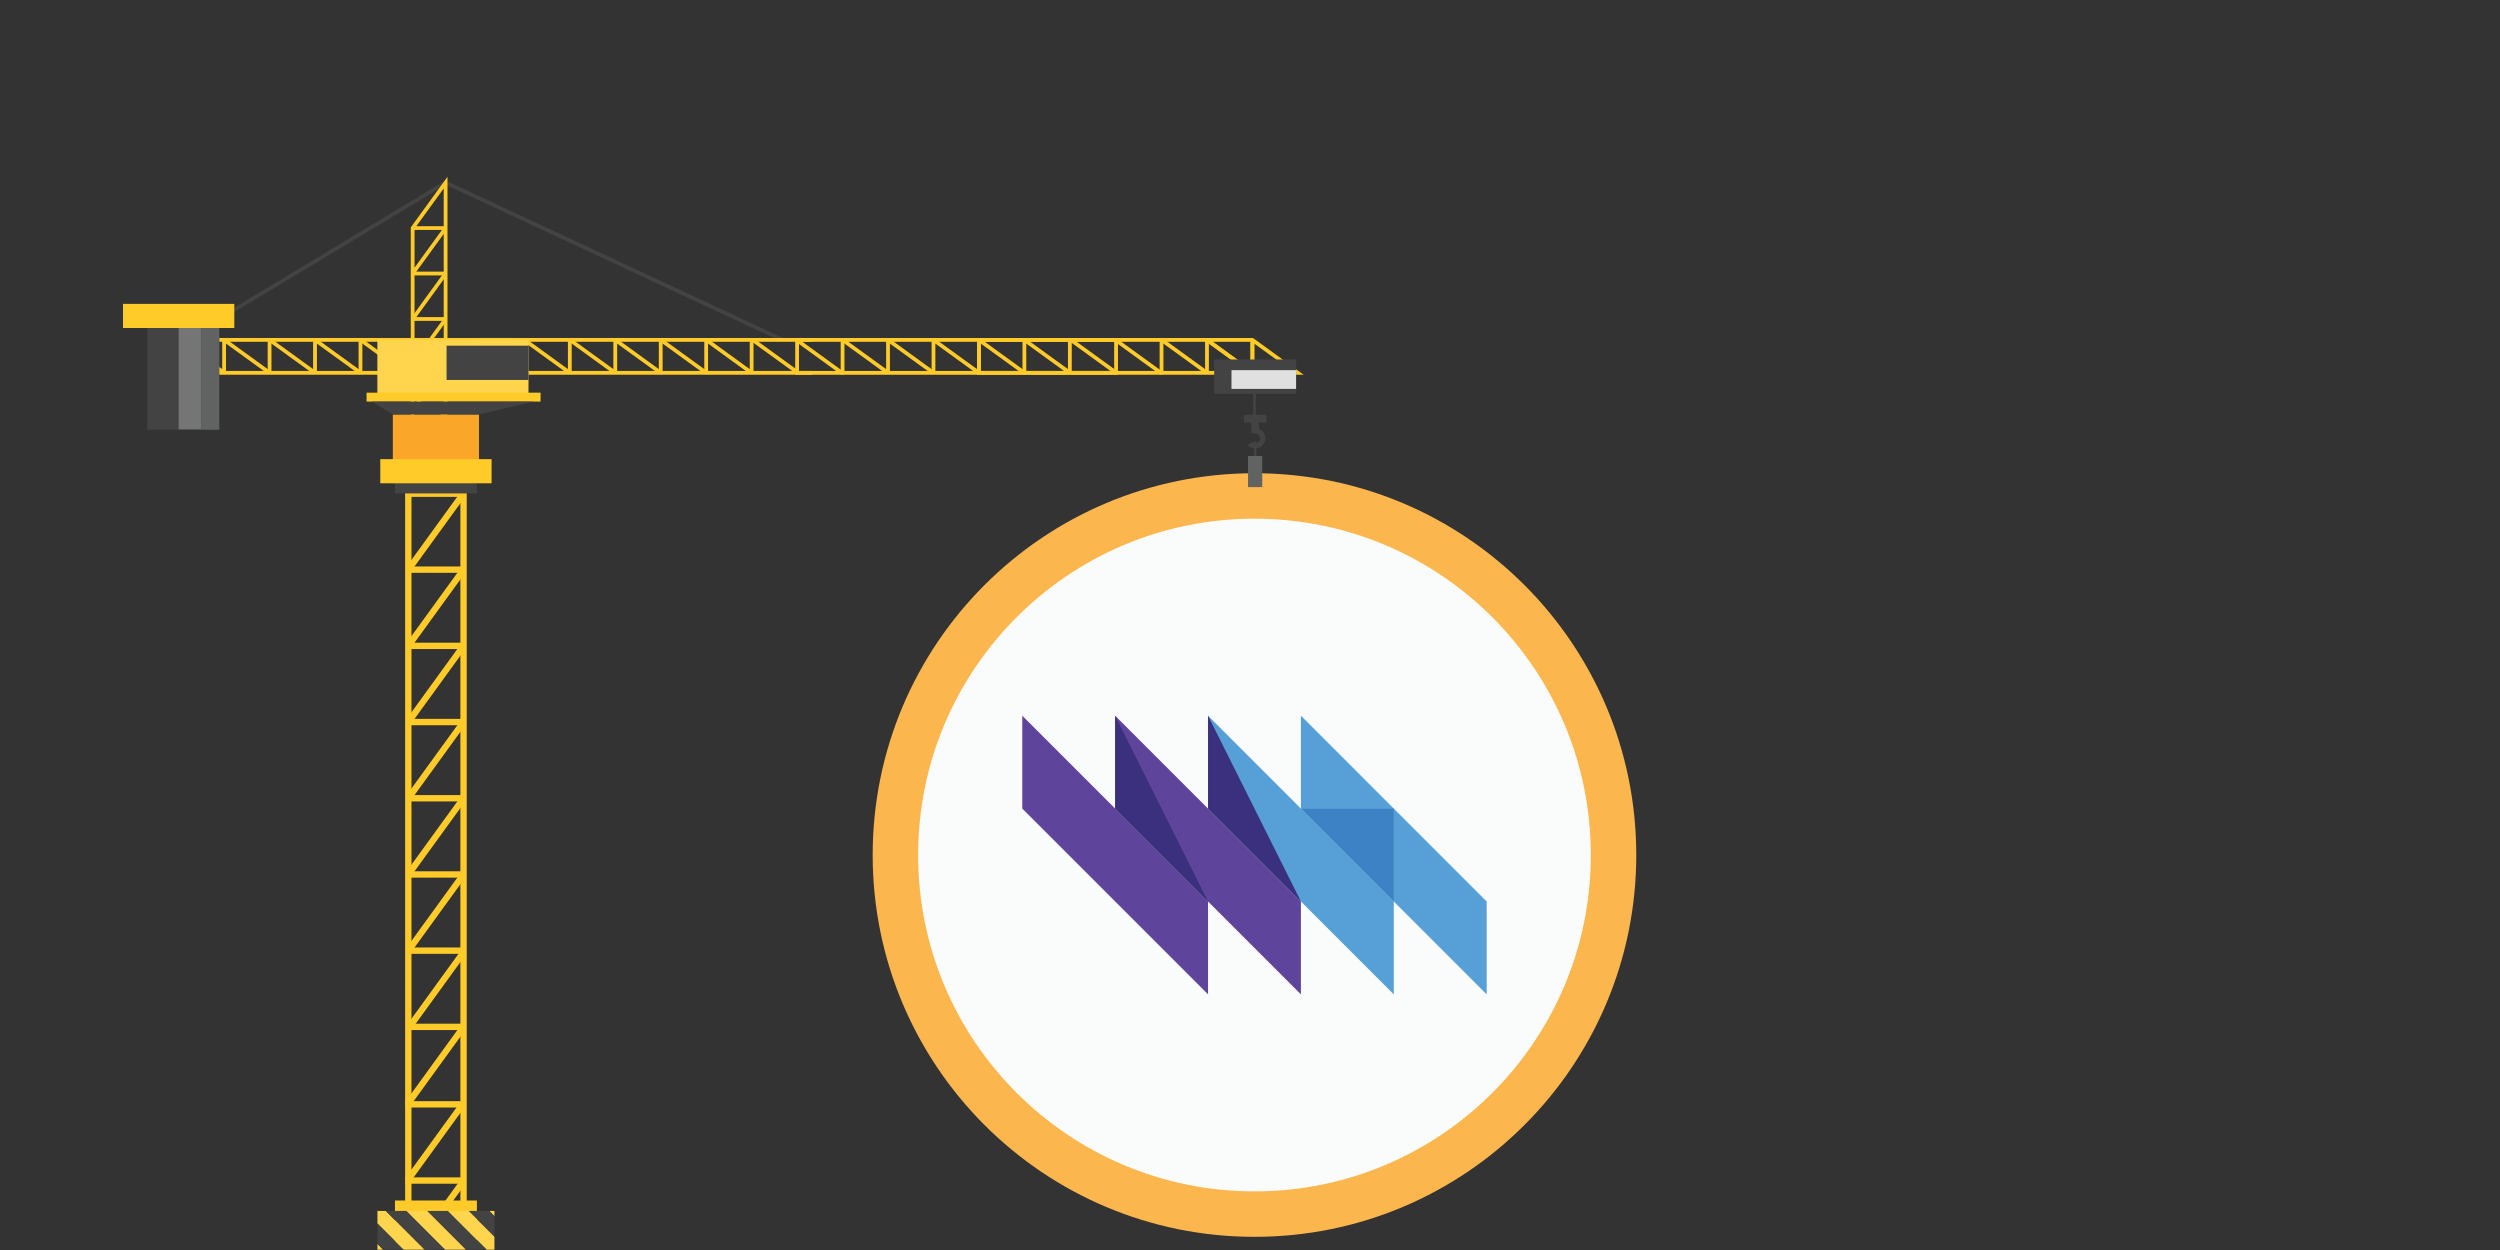 <?xml version="1.0" encoding="utf-8"?>
<!-- Generator: Adobe Illustrator 16.0.0, SVG Export Plug-In . SVG Version: 6.00 Build 0)  -->
<!DOCTYPE svg PUBLIC "-//W3C//DTD SVG 1.1//EN" "http://www.w3.org/Graphics/SVG/1.1/DTD/svg11.dtd">
<svg version="1.1" id="Layer_1" xmlns="http://www.w3.org/2000/svg" xmlns:xlink="http://www.w3.org/1999/xlink" x="0px" y="0px"
	 width="1200px" height="600px" viewBox="-300 0 1200 600" enable-background="new -300 0 1200 600" xml:space="preserve">
<rect x="-300" y="0" width="1200" height="600" fill="#333333" stroke="none"/>
<circle fill="#FAFBFB" stroke="#FCB64E" stroke-width="21.817" stroke-miterlimit="10" cx="302.149" cy="410.418" r="172.355"/>
<g>
	<polygon fill="#57A0D7" points="324.44,388.128 324.44,388.128 279.858,343.544 279.858,388.128 324.44,432.708 324.44,432.711 
		369.023,477.294 369.023,432.711 	"/>
	<polygon fill="#57A0D7" points="369.023,388.128 369.023,388.128 324.44,343.544 324.44,388.128 369.023,432.708 369.023,432.711 
		413.604,477.294 413.604,432.711 	"/>
	<polygon fill="#70B2E2" points="324.44,388.128 369.023,432.708 369.023,388.128 	"/>
	<polygon fill="#3D82C4" points="324.44,388.126 369.023,432.708 369.023,388.126 	"/>
	<polygon fill="#5F449B" points="235.275,388.128 235.275,388.126 190.693,343.544 190.693,388.126 235.275,432.708 
		235.275,432.711 279.858,477.294 279.858,432.711 	"/>
	<polygon fill="#5F449B" points="279.858,388.128 235.275,343.544 235.275,388.128 279.858,432.711 324.44,477.294 324.44,432.711 	
		"/>
	<polygon fill="#3A307D" points="235.275,388.128 235.275,343.544 279.858,432.711 	"/>
	<polygon fill="#3A307D" points="279.858,388.128 279.858,343.544 324.44,432.711 	"/>
</g>
<g>
	<g>
		<polyline fill="none" stroke="#434343" stroke-width="1.818" stroke-miterlimit="10" points="-192.429,151.652 -86.109,87.649 
			75.495,163.063 		"/>
		<g>
			<polyline fill="none" stroke="#FFCB28" stroke-width="1.818" stroke-miterlimit="10" points="89.928,178.957 -70.133,178.957 
				-70.133,163.139 89.928,163.139 			"/>
			
				<line fill="none" stroke="#FFCB28" stroke-width="1.818" stroke-miterlimit="10" x1="-48.313" y1="179.48" x2="-48.313" y2="163.563"/>
			
				<line fill="none" stroke="#FFCB28" stroke-width="1.818" stroke-miterlimit="10" x1="-26.494" y1="163.563" x2="-26.494" y2="179.48"/>
			
				<line fill="none" stroke="#FFCB28" stroke-width="1.818" stroke-miterlimit="10" x1="-4.675" y1="163.563" x2="-4.675" y2="179.48"/>
			
				<line fill="none" stroke="#FFCB28" stroke-width="1.818" stroke-miterlimit="10" x1="17.144" y1="163.563" x2="17.144" y2="179.48"/>
			
				<line fill="none" stroke="#FFCB28" stroke-width="1.818" stroke-miterlimit="10" x1="38.964" y1="163.563" x2="38.964" y2="179.48"/>
			
				<line fill="none" stroke="#FFCB28" stroke-width="1.818" stroke-miterlimit="10" x1="60.782" y1="163.563" x2="60.782" y2="179.48"/>
			
				<line fill="none" stroke="#FFCB28" stroke-width="1.818" stroke-miterlimit="10" x1="-70.133" y1="163.139" x2="-48.313" y2="178.957"/>
			
				<line fill="none" stroke="#FFCB28" stroke-width="1.818" stroke-miterlimit="10" x1="-48.313" y1="163.139" x2="-26.494" y2="178.957"/>
			
				<line fill="none" stroke="#FFCB28" stroke-width="1.818" stroke-miterlimit="10" x1="-26.494" y1="163.139" x2="-4.675" y2="178.957"/>
			
				<line fill="none" stroke="#FFCB28" stroke-width="1.818" stroke-miterlimit="10" x1="-4.675" y1="163.139" x2="17.144" y2="178.957"/>
			
				<line fill="none" stroke="#FFCB28" stroke-width="1.818" stroke-miterlimit="10" x1="17.144" y1="163.139" x2="38.964" y2="178.957"/>
			
				<line fill="none" stroke="#FFCB28" stroke-width="1.818" stroke-miterlimit="10" x1="38.964" y1="163.139" x2="60.782" y2="178.957"/>
			
				<line fill="none" stroke="#FFCB28" stroke-width="1.818" stroke-miterlimit="10" x1="61.147" y1="163.063" x2="82.966" y2="178.883"/>
		</g>
		<g>
			
				<line fill="none" stroke="#FFCB28" stroke-width="1.818" stroke-miterlimit="10" x1="-86.533" y1="131.288" x2="-102.45" y2="131.288"/>
			
				<line fill="none" stroke="#FFCB28" stroke-width="1.818" stroke-miterlimit="10" x1="-86.533" y1="153.108" x2="-102.45" y2="153.108"/>
			
				<line fill="none" stroke="#FFCB28" stroke-width="1.818" stroke-miterlimit="10" x1="-86.109" y1="131.288" x2="-101.929" y2="153.108"/>
			
				<line fill="none" stroke="#FFCB28" stroke-width="1.818" stroke-miterlimit="10" x1="-86.109" y1="153.108" x2="-101.929" y2="174.928"/>
			<polyline fill="none" stroke="#FFCB28" stroke-width="1.818" stroke-miterlimit="10" points="-101.929,109.47 -86.109,109.47 
				-86.109,225.891 -101.929,225.891 -101.929,109.47 -86.109,87.649 -86.109,109.47 -101.929,131.288 			"/>
		</g>
		
			<line fill="none" stroke="#FFCB28" stroke-width="1.818" stroke-miterlimit="10" x1="-86.533" y1="174.928" x2="-102.45" y2="174.928"/>
		
			<line fill="none" stroke="#FFCB28" stroke-width="1.818" stroke-miterlimit="10" x1="-86.533" y1="196.747" x2="-102.45" y2="196.747"/>
		
			<line fill="none" stroke="#FFCB28" stroke-width="1.818" stroke-miterlimit="10" x1="-86.109" y1="174.928" x2="-101.929" y2="196.747"/>
		
			<line fill="none" stroke="#FFCB28" stroke-width="1.818" stroke-miterlimit="10" x1="-86.034" y1="197.11" x2="-101.854" y2="218.929"/>
		<g>
			
				<rect x="-214.248" y="163.139" fill="none" stroke="#FFCB28" stroke-width="1.818" stroke-miterlimit="10" width="160.061" height="15.818"/>
			
				<line fill="none" stroke="#FFCB28" stroke-width="1.818" stroke-miterlimit="10" x1="-192.429" y1="179.48" x2="-192.429" y2="163.563"/>
			
				<line fill="none" stroke="#FFCB28" stroke-width="1.818" stroke-miterlimit="10" x1="-170.609" y1="163.563" x2="-170.609" y2="179.48"/>
			
				<line fill="none" stroke="#FFCB28" stroke-width="1.818" stroke-miterlimit="10" x1="-148.79" y1="163.563" x2="-148.79" y2="179.48"/>
			
				<line fill="none" stroke="#FFCB28" stroke-width="1.818" stroke-miterlimit="10" x1="-126.971" y1="163.563" x2="-126.971" y2="179.48"/>
			
				<line fill="none" stroke="#FFCB28" stroke-width="1.818" stroke-miterlimit="10" x1="-105.151" y1="163.563" x2="-105.151" y2="179.48"/>
			
				<line fill="none" stroke="#FFCB28" stroke-width="1.818" stroke-miterlimit="10" x1="-83.332" y1="163.563" x2="-83.332" y2="179.48"/>
			
				<line fill="none" stroke="#FFCB28" stroke-width="1.818" stroke-miterlimit="10" x1="-214.248" y1="163.139" x2="-192.429" y2="178.957"/>
			
				<line fill="none" stroke="#FFCB28" stroke-width="1.818" stroke-miterlimit="10" x1="-192.429" y1="163.139" x2="-170.609" y2="178.957"/>
			
				<line fill="none" stroke="#FFCB28" stroke-width="1.818" stroke-miterlimit="10" x1="-170.609" y1="163.139" x2="-148.79" y2="178.957"/>
			
				<line fill="none" stroke="#FFCB28" stroke-width="1.818" stroke-miterlimit="10" x1="-148.79" y1="163.139" x2="-126.971" y2="178.957"/>
			
				<line fill="none" stroke="#FFCB28" stroke-width="1.818" stroke-miterlimit="10" x1="-126.971" y1="163.139" x2="-105.151" y2="178.957"/>
			
				<line fill="none" stroke="#FFCB28" stroke-width="1.818" stroke-miterlimit="10" x1="-105.151" y1="163.139" x2="-83.332" y2="178.957"/>
			
				<line fill="none" stroke="#FFCB28" stroke-width="1.818" stroke-miterlimit="10" x1="-82.969" y1="163.063" x2="-61.149" y2="178.883"/>
		</g>
		<rect x="-118.862" y="163.063" fill="#FFD54E" width="72.536" height="27.243"/>
		<rect x="-111.438" y="198.942" fill="#FAA629" width="41.367" height="27.244"/>
		
			<rect x="-104.013" y="236.855" fill="none" stroke="#FFCB28" stroke-width="3.048" stroke-miterlimit="10" width="26.519" height="352.189"/>
		<rect x="-110.414" y="576.243" fill="#FFCB28" width="39.32" height="23.164"/>
		<g>
			<polygon fill="#FFD54E" points="-62.674,581.259 -65.177,581.259 -62.674,583.763 			"/>
			<polygon fill="#FFD54E" points="-118.833,599.853 -116.077,599.853 -118.833,597.097 			"/>
			<polygon fill="#434343" points="-118.833,597.097 -116.077,599.853 -106.149,599.853 -118.833,587.169 			"/>
			<polygon fill="#434343" points="-62.674,583.763 -65.177,581.259 -75.104,581.259 -62.674,593.688 			"/>
			<polygon fill="#FFD54E" points="-118.833,581.259 -118.833,587.169 -106.149,599.853 -96.222,599.853 -114.815,581.259 			"/>
			<polygon fill="#FFD54E" points="-62.674,593.688 -75.104,581.259 -85.032,581.259 -66.438,599.853 -62.674,599.853 			"/>
			<polygon fill="#FFD54E" points="-104.888,581.259 -86.295,599.853 -76.366,599.853 -94.96,581.259 			"/>
			<polygon fill="#434343" points="-114.815,581.259 -96.222,599.853 -86.295,599.853 -104.888,581.259 			"/>
			<polygon fill="#434343" points="-94.96,581.259 -76.366,599.853 -66.438,599.853 -85.032,581.259 			"/>
		</g>
		
			<line fill="none" stroke="#FFCB28" stroke-width="3.048" stroke-miterlimit="10" x1="-78.205" y1="236.855" x2="-104.888" y2="236.855"/>
		
			<line fill="none" stroke="#FFCB28" stroke-width="3.048" stroke-miterlimit="10" x1="-104.888" y1="273.432" x2="-78.205" y2="273.432"/>
		
			<line fill="none" stroke="#FFCB28" stroke-width="3.048" stroke-miterlimit="10" x1="-78.205" y1="310.009" x2="-104.888" y2="310.009"/>
		
			<line fill="none" stroke="#FFCB28" stroke-width="3.048" stroke-miterlimit="10" x1="-78.205" y1="346.587" x2="-104.888" y2="346.587"/>
		
			<line fill="none" stroke="#FFCB28" stroke-width="3.048" stroke-miterlimit="10" x1="-78.205" y1="383.163" x2="-104.888" y2="383.163"/>
		
			<line fill="none" stroke="#FFCB28" stroke-width="3.048" stroke-miterlimit="10" x1="-78.205" y1="419.741" x2="-104.888" y2="419.741"/>
		
			<line fill="none" stroke="#FFCB28" stroke-width="3.048" stroke-miterlimit="10" x1="-78.205" y1="456.317" x2="-104.888" y2="456.317"/>
		
			<line fill="none" stroke="#FFCB28" stroke-width="3.048" stroke-miterlimit="10" x1="-78.205" y1="492.896" x2="-104.888" y2="492.896"/>
		
			<line fill="none" stroke="#FFCB28" stroke-width="3.048" stroke-miterlimit="10" x1="-77.494" y1="236.855" x2="-104.013" y2="273.432"/>
		
			<line fill="none" stroke="#FFCB28" stroke-width="3.048" stroke-miterlimit="10" x1="-77.494" y1="273.432" x2="-104.013" y2="310.009"/>
		
			<line fill="none" stroke="#FFCB28" stroke-width="3.048" stroke-miterlimit="10" x1="-77.494" y1="310.009" x2="-104.013" y2="346.587"/>
		
			<line fill="none" stroke="#FFCB28" stroke-width="3.048" stroke-miterlimit="10" x1="-77.494" y1="346.587" x2="-104.013" y2="383.163"/>
		
			<line fill="none" stroke="#FFCB28" stroke-width="3.048" stroke-miterlimit="10" x1="-77.494" y1="383.163" x2="-104.013" y2="419.741"/>
		
			<line fill="none" stroke="#FFCB28" stroke-width="3.048" stroke-miterlimit="10" x1="-77.494" y1="419.741" x2="-104.013" y2="456.317"/>
		
			<line fill="none" stroke="#FFCB28" stroke-width="3.048" stroke-miterlimit="10" x1="-77.368" y1="456.927" x2="-103.887" y2="493.505"/>
		<rect x="-110.414" y="225.272" fill="#434343" width="39.32" height="11.583"/>
		<rect x="-117.464" y="220.395" fill="#FFCB28" width="53.42" height="11.583"/>
		<rect x="-124.053" y="188.479" fill="#FFCB28" width="83.519" height="4.281"/>
		<polygon fill="#434343" points="-70.07,198.942 -43.786,192.76 -121.499,192.76 -111.438,198.942 		"/>
		<rect x="-85.646" y="165.927" fill="#434343" width="39.32" height="16.455"/>
		<rect x="-229.313" y="151.8" fill="#434343" width="34.545" height="54.458"/>
		<rect x="-214.248" y="151.652" fill="#757576" width="10.909" height="54.459"/>
		<rect x="-203.339" y="151.8" fill="#616262" width="8.57" height="54.458"/>
		<rect x="-240.958" y="145.861" fill="#FFCB28" width="53.42" height="11.582"/>
	</g>
	<g>
		
			<rect x="82.612" y="163.149" fill="none" stroke="#FFCB28" stroke-width="1.818" stroke-miterlimit="10" width="153.099" height="15.819"/>
		
			<line fill="none" stroke="#FFCB28" stroke-width="1.818" stroke-miterlimit="10" x1="126.251" y1="163.574" x2="126.251" y2="179.491"/>
		
			<line fill="none" stroke="#FFCB28" stroke-width="1.818" stroke-miterlimit="10" x1="148.069" y1="163.574" x2="148.069" y2="179.491"/>
		
			<line fill="none" stroke="#FFCB28" stroke-width="1.818" stroke-miterlimit="10" x1="169.889" y1="163.574" x2="169.889" y2="179.491"/>
		
			<line fill="none" stroke="#FFCB28" stroke-width="1.818" stroke-miterlimit="10" x1="191.708" y1="163.574" x2="191.708" y2="179.491"/>
		
			<line fill="none" stroke="#FFCB28" stroke-width="1.818" stroke-miterlimit="10" x1="213.527" y1="163.574" x2="213.527" y2="179.491"/>
		
			<line fill="none" stroke="#FFCB28" stroke-width="1.818" stroke-miterlimit="10" x1="104.431" y1="163.149" x2="126.251" y2="178.969"/>
		
			<line fill="none" stroke="#FFCB28" stroke-width="1.818" stroke-miterlimit="10" x1="126.251" y1="163.149" x2="148.069" y2="178.969"/>
		
			<line fill="none" stroke="#FFCB28" stroke-width="1.818" stroke-miterlimit="10" x1="148.069" y1="163.149" x2="169.889" y2="178.969"/>
		
			<line fill="none" stroke="#FFCB28" stroke-width="1.818" stroke-miterlimit="10" x1="169.889" y1="163.149" x2="191.708" y2="178.969"/>
		
			<line fill="none" stroke="#FFCB28" stroke-width="1.818" stroke-miterlimit="10" x1="191.708" y1="163.149" x2="213.527" y2="178.969"/>
		
			<line fill="none" stroke="#FFCB28" stroke-width="1.818" stroke-miterlimit="10" x1="213.893" y1="163.074" x2="235.711" y2="178.894"/>
		
			<line fill="none" stroke="#FFCB28" stroke-width="1.818" stroke-miterlimit="10" x1="104.432" y1="163.786" x2="104.432" y2="179.703"/>
		
			<line fill="none" stroke="#FFCB28" stroke-width="1.818" stroke-miterlimit="10" x1="82.612" y1="163.361" x2="104.432" y2="179.181"/>
	</g>
	
		<line fill="none" stroke="#FFCB28" stroke-width="1.818" stroke-miterlimit="10" x1="279.35" y1="163.574" x2="279.35" y2="179.491"/>
	
		<line fill="none" stroke="#FFCB28" stroke-width="1.818" stroke-miterlimit="10" x1="301.169" y1="163.574" x2="301.169" y2="179.491"/>
	
		<line fill="none" stroke="#FFCB28" stroke-width="1.818" stroke-miterlimit="10" x1="257.529" y1="163.149" x2="279.35" y2="178.969"/>
	
		<line fill="none" stroke="#FFCB28" stroke-width="1.818" stroke-miterlimit="10" x1="279.35" y1="163.149" x2="301.169" y2="178.969"/>
	
		<line fill="none" stroke="#FFCB28" stroke-width="1.818" stroke-miterlimit="10" x1="257.531" y1="163.786" x2="257.531" y2="179.703"/>
	
		<line fill="none" stroke="#FFCB28" stroke-width="1.818" stroke-miterlimit="10" x1="235.711" y1="163.361" x2="257.531" y2="179.181"/>
	<polyline fill="none" stroke="#FFCB28" stroke-width="1.818" stroke-miterlimit="10" points="301.14,163.149 301.14,178.968 
		169.889,178.968 169.889,163.149 301.14,163.149 322.958,178.968 301.14,178.968 279.319,163.149 	"/>
</g>
<line fill="none" stroke="#FFCB28" stroke-width="3.048" stroke-miterlimit="10" x1="-77.786" y1="567.269" x2="-86.295" y2="579.003"/>
<line fill="none" stroke="#FFCB28" stroke-width="3.048" stroke-miterlimit="10" x1="-78.624" y1="530.081" x2="-105.306" y2="530.081"/>
<line fill="none" stroke="#FFCB28" stroke-width="3.048" stroke-miterlimit="10" x1="-78.624" y1="566.659" x2="-105.306" y2="566.659"/>
<line fill="none" stroke="#FFCB28" stroke-width="3.048" stroke-miterlimit="10" x1="-77.913" y1="493.505" x2="-104.432" y2="530.081"/>
<line fill="none" stroke="#FFCB28" stroke-width="3.048" stroke-miterlimit="10" x1="-77.913" y1="530.081" x2="-104.432" y2="566.659"/>
<g>
	<g>
		<rect x="282.806" y="172.556" fill="#434343" width="39.32" height="16.454"/>
		<rect x="291.113" y="177.674" fill="#E0E0E0" width="31.013" height="8.999"/>
	</g>
	<rect x="297.056" y="199.069" fill="#434343" width="10.82" height="3.759"/>
	<rect x="300.594" y="201.508" fill="#434343" width="3.744" height="6.502"/>
	<path fill="#434343" d="M302.466,205.488L302.466,205.488v2.521l0,0c1.319,0,2.388,1.068,2.388,2.387s-1.067,2.389-2.388,2.389
		c-0.659,0-1.256-0.268-1.688-0.7l-1.782,1.782c0.889,0.889,2.115,1.438,3.471,1.438c2.711,0,4.91-2.197,4.91-4.908
		C307.376,207.686,305.177,205.488,302.466,205.488z"/>
	
		<line fill="none" stroke="#434343" stroke-width="1.219" stroke-miterlimit="10" x1="302.152" y1="188.096" x2="302.152" y2="200.949"/>
	
		<line fill="none" stroke="#434343" stroke-width="1.219" stroke-miterlimit="10" x1="302.466" y1="211.902" x2="302.466" y2="224.755"/>
	<rect x="299.057" y="218.877" fill="#616262" width="6.818" height="14.936"/>
</g>
</svg>
